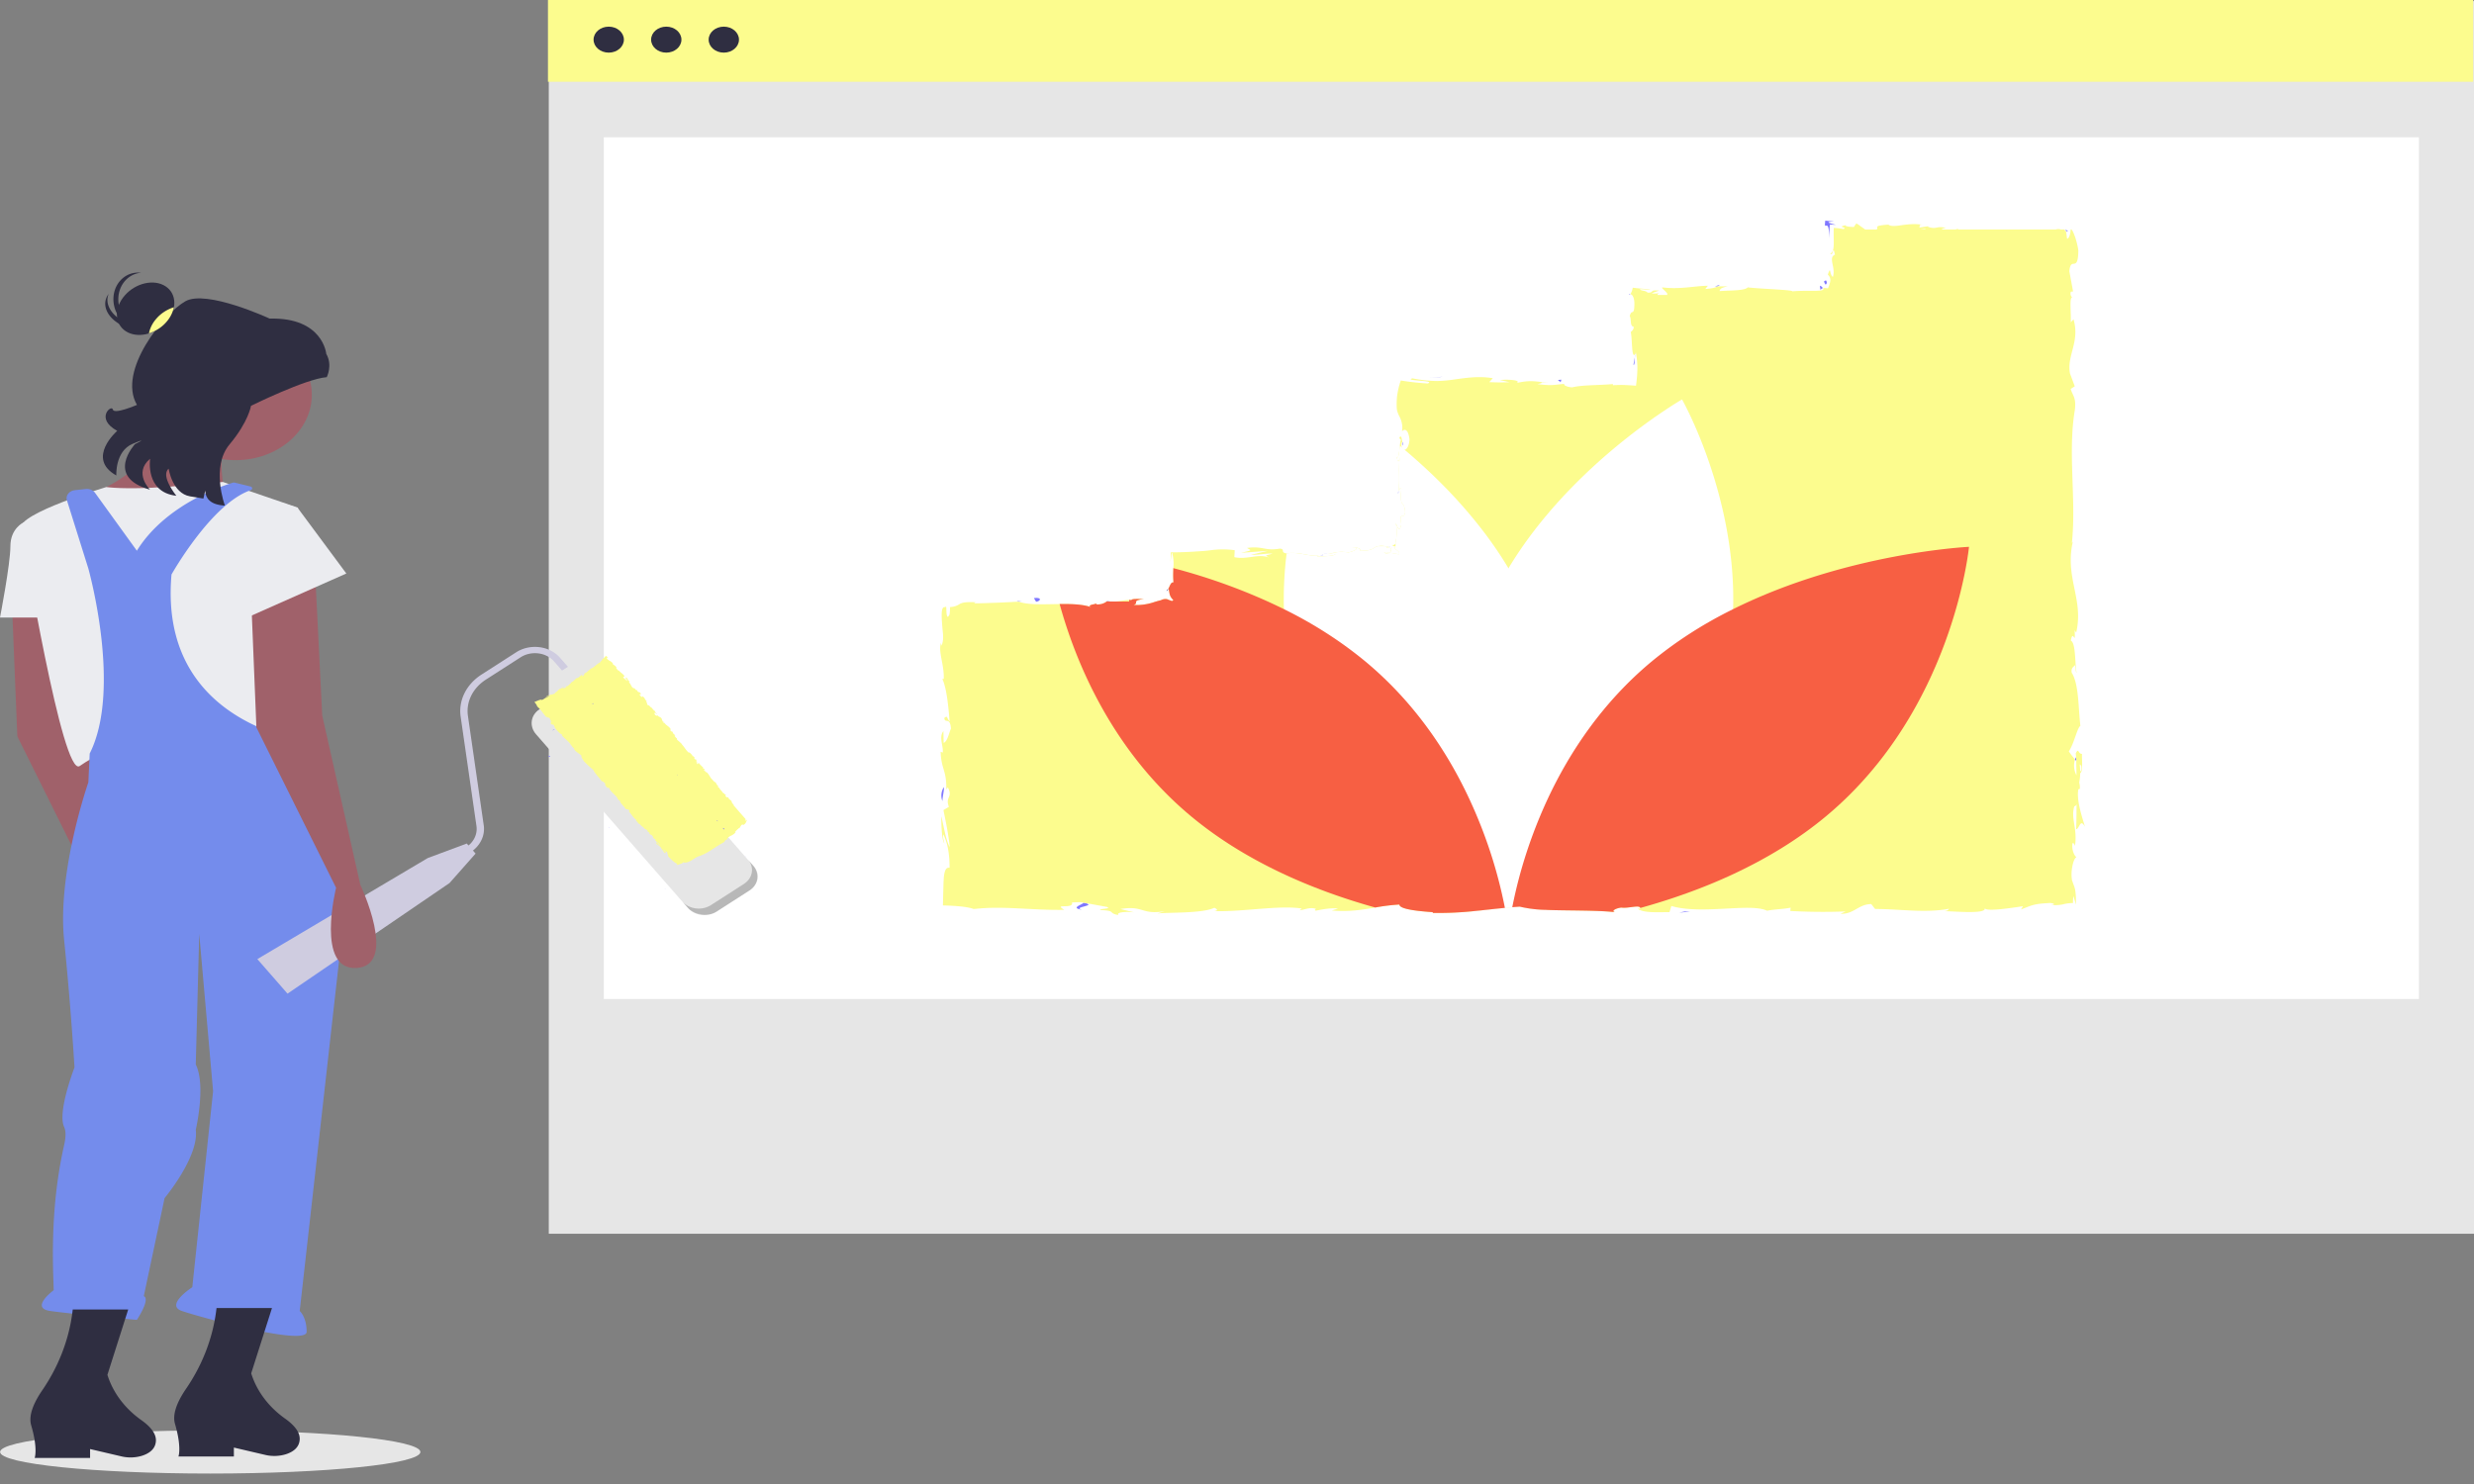 <?xml version="1.0" encoding="UTF-8" standalone="no"?>
<svg
   xmlns:dc="http://purl.org/dc/elements/1.1/"
   xmlns:cc="http://creativecommons.org/ns#"
   xmlns:rdf="http://www.w3.org/1999/02/22-rdf-syntax-ns#"
   xmlns:svg="http://www.w3.org/2000/svg"
   xmlns="http://www.w3.org/2000/svg"
   xmlns:sodipodi="http://sodipodi.sourceforge.net/DTD/sodipodi-0.dtd"
   xmlns:inkscape="http://www.inkscape.org/namespaces/inkscape"
   id="a1bb6ffe-8d83-4899-8fa0-fcb3165ea164"
   data-name="Layer 1"
   width="400"
   height="240"
   viewBox="0 0 400 240"
   version="1.1"
   sodipodi:docname="outilsIllustration.svg"
   inkscape:version="1.0.1 (c497b03c, 2020-09-10)">
  <rect x="0" y="0" width="400" height="240" fill="#808080" stroke="none"/>
  <defs
     id="defs201" />
  <sodipodi:namedview
     pagecolor="#ffffff"
     bordercolor="#666666"
     borderopacity="1"
     objecttolerance="10"
     gridtolerance="10"
     guidetolerance="10"
     inkscape:pageopacity="0"
     inkscape:pageshadow="2"
     inkscape:window-width="1756"
     inkscape:window-height="881"
     id="namedview199"
     showgrid="false"
     inkscape:zoom="0.99586261"
     inkscape:cx="249.54465"
     inkscape:cy="308.27546"
     inkscape:window-x="1535"
     inkscape:window-y="78"
     inkscape:window-maximized="0"
     inkscape:current-layer="a1bb6ffe-8d83-4899-8fa0-fcb3165ea164"
     inkscape:document-rotation="0"
     lock-margins="true"
     units="mm"
     width="250mm"
     scale-x="0.2" />
  <title
     id="title10">work_in_progress</title>
  <ellipse
     cx="33.994"
     cy="234.821"
     rx="33.977"
     ry="3.489"
     fill="#e6e6e6"
     id="ellipse12"
     style="stroke-width:0.419" />
  <rect
     x="88.726"
     y="0.176"
     width="311.274"
     height="199.354"
     fill="#e6e6e6"
     id="rect14"
     style="stroke-width:0.452" />
  <rect
     x="97.627"
     y="22.203"
     width="293.473"
     height="139.367"
     fill="#ffffff"
     id="rect16"
     style="stroke-width:0.419" />
  <rect
     x="88.593"
     width="311.274"
     height="13.224"
     fill="#6c63ff"
     id="rect18"
     style="fill:#fcfc8e;fill-opacity:1;stroke-width:0.452"
     y="0" />
  <ellipse
     cx="98.421"
     cy="6.411"
     fill="#fff"
     id="circle20"
     style="fill:#2f2e41;fill-opacity:1;stroke-width:0.419"
     rx="2.451"
     ry="2.101" />
  <ellipse
     cx="107.724"
     cy="6.411"
     fill="#fff"
     id="circle22"
     style="fill:#2f2e41;fill-opacity:1;stroke-width:0.419"
     rx="2.451"
     ry="2.101" />
  <ellipse
     cx="117.027"
     cy="6.411"
     fill="#fff"
     id="circle24"
     style="fill:#2f2e41;fill-opacity:1;stroke-width:0.419"
     rx="2.451"
     ry="2.101" />
  <path
     d="m 264.413,57.291 a 2.367,2.029 0 0 0 -0.087,0.478 z"
     fill="#7f77ff"
     id="path26"
     style="stroke-width:0.419" />
  <path
     d="m 226.881,72.016 c -0.017,-0.35 -0.09,-0.497 -0.157,-0.514 0.048,0.325 0.093,0.592 0.157,0.514 z"
     fill="#7f77ff"
     id="path28"
     style="stroke-width:0.419" />
  <path
     d="m 226.123,79.409 c -0.013,0.152 -0.027,0.292 -0.049,0.463 a 0.85,0.729 0 0 1 0.049,-0.463 z"
     fill="#7f77ff"
     id="path30"
     style="stroke-width:0.419" />
  <path
     d="m 264.326,57.77 -0.23,1.229 c 0.239,0.086 0.177,-0.63 0.23,-1.229 z"
     fill="#7f77ff"
     id="path32"
     style="stroke-width:0.419" />
  <path
     d="m 277.27,46.318 0.436,-7.75e-4 a 2.244,1.924 0 0 0 0.362,-0.255 z"
     fill="#7f77ff"
     id="path34"
     style="stroke-width:0.419" />
  <path
     d="m 294.349,46.964 a 0.516,0.442 0 0 1 0.393,-0.365 2.81,2.409 0 0 0 -0.391,-0.377 c -0.211,-0.023 0.013,0.51 -0.003,0.743 z"
     fill="#7f77ff"
     id="path36"
     style="stroke-width:0.419" />
  <path
     d="m 312.219,36.522 c 0.057,-0.007 0.111,-0.015 0.155,-0.022 z"
     fill="#7f77ff"
     id="path38"
     style="stroke-width:0.419" />
  <path
     d="m 311.863,36.573 0.356,-0.051 c -0.118,0.015 -0.252,0.031 -0.356,0.051 z"
     fill="#7f77ff"
     id="path40"
     style="stroke-width:0.419" />
  <path
     d="m 263.598,47.577 a 0.207,0.177 0 0 0 -0.222,0.087 c 0.078,0.043 0.152,-0.001 0.222,-0.087 z"
     fill="#7f77ff"
     id="path42"
     style="stroke-width:0.419" />
  <path
     d="m 333.995,37.12 0.033,0.25 a 1.387,1.189 0 0 0 0.348,0.054 z"
     fill="#7f77ff"
     id="path44"
     style="stroke-width:0.419" />
  <path
     d="m 224.747,88.387 c 0.005,0 0.005,0.004 -0.005,0.011 0,0.004 -0.005,0.008 -0.009,0.011 0,0.008 -0.066,0.015 -0.115,0.023 a 0.379,0.325 0 0 0 -0.075,-0.011 c 0.066,-0.008 0.133,-0.019 0.186,-0.023 0.009,-0.008 0.013,-0.011 0.018,-0.011 z"
     fill="#7f77ff"
     id="path46"
     style="stroke-width:0.419" />
  <path
     d="m 174.937,147.124 c -1.744,-0.476 2.838,-0.612 0.213,-1.141 0.244,0.209 -2.386,0.832 -0.213,1.141 z"
     fill="#7f77ff"
     id="path48"
     style="stroke-width:0.419" />
  <path
     d="m 188.876,95.267 a 1.09,0.934 0 0 1 -0.274,0.338 c 0.133,-0.25 0.208,-0.326 0.274,-0.338 z"
     fill="#7f77ff"
     id="path50"
     style="stroke-width:0.419" />
  <path
     d="m 214.691,89.498 a 4.357,3.736 0 0 1 -0.712,-0.068 z"
     fill="#7f77ff"
     id="path52"
     style="stroke-width:0.419" />
  <path
     d="m 179.637,97.15 a 1.929,1.654 0 0 0 -0.735,1.55e-4 0.735,0.63 0 0 0 0.161,0.065 1.116,0.957 0 0 1 0.575,-0.065 z"
     fill="#7f77ff"
     id="path54"
     style="stroke-width:0.419" />
  <path
     d="m 179.637,97.15 c 0.092,0.014 0.189,0.03 0.312,0.043 a 2.412,2.068 0 0 0 -0.312,-0.043 z"
     fill="#7f77ff"
     id="path56"
     style="stroke-width:0.419" />
  <path
     d="m 164.395,97.197 c 0.082,0.041 0.191,0.071 0.287,0.107 0.154,-0.009 0.334,-0.019 0.493,-0.029 z"
     fill="#7f77ff"
     id="path58"
     style="stroke-width:0.419" />
  <path
     d="m 177.307,97.555 a 0.062,0.053 0 0 1 -0.035,0.042 c 0.018,-0.023 0.035,-0.042 0.035,-0.042 z"
     fill="#7f77ff"
     id="path60"
     style="stroke-width:0.419" />
  <path
     d="m 331.456,146.351 c -0.1,-0.008 -0.2,-0.015 -0.31,-0.025 0.116,0.013 0.217,0.02 0.31,0.025 z"
     fill="#7f77ff"
     id="path62"
     style="stroke-width:0.419" />
  <path
     d="m 335.65,134.111 c -0.005,1.5e-4 -0.008,0.003 -0.011,0.003 0.005,0.015 0.008,0.011 0.011,-0.003 z"
     fill="#7f77ff"
     id="path64"
     style="stroke-width:0.419" />
  <path
     d="m 213.364,89.843 a 2.434,2.087 0 0 0 0.465,-0.118 c 0.323,0.072 -0.12,0.068 -0.465,0.118 z"
     fill="#7f77ff"
     id="path66"
     style="stroke-width:0.419" />
  <path
     d="m 335.198,87.372 c 0.024,-0.09 0.049,-0.191 0.078,-0.314 -0.029,0.106 -0.053,0.21 -0.078,0.314 z"
     fill="#7f77ff"
     id="path68"
     style="stroke-width:0.419" />
  <path
     d="m 335.998,127.77 a 0.933,0.8 0 0 1 0.199,-0.243 l 0.062,0.19 a 4.001,3.43 0 0 0 -0.088,-1.164 13.178,11.298 0 0 0 0.168,-1.529 c 0.469,-0.216 0.252,-2.17 0.279,-3.11 -0.619,0.076 -0.522,-1.134 -1.022,-0.03 0.035,-0.064 0.058,0.258 0.084,0.834 a 2.982,2.557 0 0 0 0.066,0.402 c -0.018,-0.019 -0.035,-0.042 -0.057,-0.065 0.013,0.618 0.027,1.426 0.044,2.344 a 4.473,3.835 0 0 1 -0.239,-2.568 c -0.398,-0.482 -0.81,-1.017 -1,-1.316 0.867,-1.29 1.336,-3.778 1.867,-4.123 -0.345,-2.879 -0.23,-6.782 -1.398,-8.595 -0.15,-0.819 0.336,-0.941 0.522,-1.248 0.115,0.474 0.097,1.036 0.265,1.293 -0.301,-1.639 -0.115,-4.851 -0.933,-5.242 0.367,-2.063 0.752,1.161 0.619,-1.677 l 0.248,0.383 c 1.283,-5.481 -1.964,-8.948 -0.487,-14.937 -0.057,0.224 -0.111,0.357 -0.208,0.417 0.739,-7.047 -0.695,-14.527 0.478,-21.484 0.234,-1.976 -0.283,-2.192 -0.681,-3.399 l 0.668,-0.429 -0.77,-2.063 c -0.566,-2.924 1.637,-5.064 0.571,-8.77 l -0.451,0.478 c 0.088,-1.331 -0.265,-4.214 0.252,-3.99 a 1.103,0.946 0 0 1 -0.23,-0.956 l 0.35,-0.042 -0.602,-3.27 c 0.252,-2.53 1.389,0.398 1.456,-3.3 -0.133,-1.373 -1.018,-3.911 -1.252,-3.395 -0.013,0.554 -0.217,1.415 -0.566,1.457 l -0.181,-1.255 c -0.066,-0.015 -0.128,-0.03 -0.195,-0.049 V 37.12 h -0.633 a 1.064,0.912 0 0 0 -0.832,0 h -15.861 l 0.173,-0.148 -0.522,0.148 h -2.239 c 0.066,-0.114 0.279,-0.209 0.721,-0.254 -1.628,-0.391 -1.442,0.281 -2.836,-0.156 -0.155,-0.068 -0.088,-0.106 0.058,-0.137 l -1.593,0.235 c 0.314,-0.167 -0.261,-0.558 0.712,-0.444 -2.849,-0.455 -4.597,0.592 -5.672,-0.007 l 0.239,-0.046 c -2.96,0.197 -1.708,0.421 -2.132,0.808 h -1.849 l -0.372,-0.265 -0.5,-0.357 a 3.524,3.021 0 0 0 -0.553,-0.357 5.238,4.49 0 0 0 -0.407,0.577 c -0.46,-0.019 -1.407,-0.061 -1.363,-0.296 -0.81,0.201 -0.641,0.262 -0.447,0.322 0.212,0.061 0.469,0.118 0.142,0.307 a 8.347,7.156 0 0 0 -1.579,-0.186 c -0.057,0.842 0.013,1.862 -0.009,2.64 -0.022,0.812 -0.133,1.335 -0.566,1.498 0.513,0.603 0.398,-1.612 0.757,0.186 -1.159,0.504 0.195,2.101 -0.336,3.6 -0.597,-0.432 -0.279,-1.919 -0.814,-0.372 a 1.575,1.35 0 0 1 0.363,0.539 1.969,1.688 0 0 1 0.018,0.618 6.643,5.696 0 0 1 -0.358,1.066 2.182,1.871 0 0 0 -0.801,-0.042 c 0.265,0.345 -0.327,0.417 -1.217,0.432 -0.535,0 -1.15,0.004 -1.779,0.004 -0.659,0.007 -1.336,0.023 -1.973,0.08 0.159,-0.231 -4.783,-0.376 -7.145,-0.626 l 0.066,-0.118 c -0.456,0.698 -2.893,0.565 -4.672,0.709 0.071,-0.417 0.389,-0.58 1.354,-0.766 l -1.672,0.004 c -0.394,0.224 -0.911,0.341 -1.995,0.421 l 0.42,-0.523 c -1.11,0.015 -2.23,0.171 -3.429,0.277 -0.602,0.053 -1.217,0.091 -1.867,0.099 -0.323,0.004 -0.655,-0.004 -0.995,-0.019 -0.168,-0.007 -0.341,-0.019 -0.513,-0.034 q -0.292,-0.028 -0.584,-0.057 c -0.062,0.121 0.155,0.269 0.292,0.421 a 3.982,3.414 0 0 1 0.46,0.478 0.386,0.331 0 0 1 0.04,0.326 h -1.548 c 0.005,-0.144 0.106,-0.273 0.434,-0.341 a 3.34,2.864 0 0 1 -1.403,0.08 c 0.354,-0.144 0.765,-0.292 1.23,-0.44 -1.681,-0.193 -0.69,0.368 -1.871,0.326 -0.243,-0.372 -1.133,-0.266 -1.23,-0.561 0.332,-0.038 1.287,0.152 1.712,0.007 -0.88,-0.038 -1.92,-0.125 -2.876,-0.247 a 3.765,3.228 0 0 1 -0.38,1.047 c 0.248,0.019 0.588,0.376 0.642,1.35 0.018,1.248 -0.115,1.449 -0.279,1.529 -0.08,0.038 -0.168,0.042 -0.252,0.14 a 1.034,0.886 0 0 0 -0.119,0.216 1.778,1.524 0 0 0 -0.097,0.315 c 0.301,0.463 -0.013,1.677 0.642,1.711 -0.005,0.558 -0.31,0.66 -0.487,0.876 0.288,0.986 0.084,4.605 0.779,3.493 l 0.044,-0.254 c 0.013,0.049 0.018,0.102 0.031,0.163 a 18.024,15.452 0 0 1 0.212,2.962 c -0.027,0.827 -0.12,1.612 -0.208,2.302 -0.65,-0.049 -1.252,-0.091 -1.814,-0.114 -0.283,-0.007 -0.557,-0.015 -0.832,-0.007 l -0.531,0.011 c -0.186,0.011 -0.376,0.019 -0.562,0.027 l 0.009,-0.186 c -2.234,0.212 -4.973,0.125 -6.565,0.531 -0.659,-0.004 -1.557,-0.345 -1.274,-0.565 -1.708,0.14 -1.898,0.349 -4.362,0.042 1.712,-0.326 -0.593,-0.292 1.756,-0.239 -2.217,-0.163 -2.721,-0.463 -5.101,0.049 0.81,-0.482 -1.668,-0.603 -2.721,-0.463 l 1.553,0.345 a 27.689,23.739 0 0 1 -3.274,-0.015 l 0.566,-0.63 c -2.265,-0.383 -4.314,-0.057 -6.225,0.205 a 18.062,15.485 0 0 1 -2.774,0.247 l -0.336,-0.004 -0.429,-0.019 c -0.332,-0.015 -0.668,-0.038 -1.009,-0.072 a 20.461,17.542 0 0 1 -2.216,-0.334 c -0.796,0.22 0.265,0.296 1.243,0.383 1.004,0.087 1.916,0.186 1.226,0.444 a 35.37,30.324 0 0 1 -4.358,-0.482 17.063,14.629 0 0 0 -0.597,2.53 c -0.053,0.497 -0.071,0.948 -0.071,1.347 0,0.197 0.005,0.387 0.018,0.561 0.005,0.08 0.009,0.197 0.018,0.235 0.009,0.046 0.018,0.095 0.027,0.14 a 4.958,4.251 0 0 0 0.358,0.952 5.17,4.432 0 0 1 0.447,2.469 c 0.261,-0.33 0.964,-0.637 1.208,1.278 -0.053,1.062 -0.434,1.642 -0.774,1.696 -0.19,0.034 -0.367,-0.099 -0.469,-0.394 a 1.416,1.214 0 0 1 -0.066,-0.231 c -0.022,-0.429 0.062,-0.633 0.15,-0.618 -0.097,-0.577 -0.208,-1.335 -0.491,-0.626 l 0.261,0.231 a 8.217,7.045 0 0 0 -0.168,0.986 c -0.12,1.02 -0.19,2.208 -0.504,1.787 0.217,1.157 0.38,0.759 0.509,-0.011 -0.279,2.048 0.031,3.323 -0.208,5.542 0.146,-0.376 0.456,-0.724 0.451,-0.349 -0.327,3.467 0.5,1.529 0.615,3.877 -0.403,1.335 -0.956,-0.478 -0.624,1.885 -0.27,1.445 -0.695,0.307 -0.907,-0.266 a 9.816,8.416 0 0 1 0.009,2.974 c -0.013,0.064 -0.022,0.129 -0.035,0.19 -0.009,0.046 -0.018,0.095 -0.027,0.14 l -0.018,0.08 c -0.005,0.023 -0.009,0.019 -0.013,0.027 l -0.035,0.038 a 0.808,0.693 0 0 1 -0.133,0.102 1.319,1.131 0 0 0 -0.177,0.106 0.9,0.772 0 0 0 -0.159,-0.163 0.293,0.251 0 0 1 0.071,0.193 1.642,1.407 0 0 0 0.168,0.083 1.699,1.457 0 0 0 0.358,0.118 c -0.088,0.11 -0.093,0.22 -0.265,0.084 a 0.29,0.248 0 0 1 -0.053,-0.042 3.151,2.702 0 0 0 0.549,0.535 c 0.23,0.201 0.504,0.417 0.243,0.618 a 2.758,2.364 0 0 0 -1.11,-0.038 c -0.093,0.004 -0.186,0.004 -0.274,0 a 3.536,3.032 0 0 1 -0.416,-0.042 0.741,0.635 0 0 1 -0.557,-0.273 c 0.411,0.027 0.708,0.034 0.929,0.03 0.119,0 0.164,-0.015 0.199,-0.042 0.062,-0.046 0.018,-0.133 -0.022,-0.224 -0.075,-0.156 -0.102,-0.33 0.031,-0.417 a 0.261,0.224 0 0 1 -0.062,0.008 0.377,0.323 0 0 1 -0.115,-0.019 c -0.168,-0.011 -0.341,-0.027 -0.522,-0.042 -0.115,-0.068 0.111,-0.125 0.323,-0.159 -0.239,-0.042 -0.451,-0.072 -0.637,-0.095 a 3.109,2.666 0 0 0 -1.11,0 c -0.805,0.163 -0.633,0.766 -2.916,0.755 0.407,-0.334 -0.752,-0.637 -1.279,-0.565 1.305,0.008 0.624,0.561 -0.571,0.819 -2.075,-0.262 -2.252,0.193 -3.34,0.163 l 1.239,0.125 c -0.42,0.338 -1.456,0.292 -2.898,0.398 -0.04,-0.084 0.071,-0.129 0.23,-0.163 -1.491,0.197 -3.278,-0.683 -5.238,-0.357 a 0.26,0.223 0 0 0 -0.057,0.008 c -1.035,-0.228 -0.102,-0.63 -1.013,-0.785 -2.504,0.436 -2.712,-0.463 -5.349,-0.102 0.761,0.455 0.894,0.345 -0.964,0.785 l 4.336,-0.319 -2.783,0.656 c 1.31,0.008 2.761,-0.284 3.544,-0.205 -1.327,0.368 -1.19,0.254 -0.562,0.63 -1.792,-0.679 -3.548,0.398 -5.614,-0.061 l 0.062,-1.123 a 12.302,10.547 0 0 0 -3.969,0.015 l -0.504,0.057 -0.252,0.027 -0.066,0.008 -0.102,0.008 -0.208,0.015 c -0.544,0.034 -1.097,0.072 -1.668,0.11 -1.119,0.064 -2.261,0.11 -3.566,0.102 -0.005,0.501 -0.022,1.02 -0.053,1.563 l 0.208,-1.43 0.164,0.015 a 0.179,0.154 0 0 1 -0.08,0.057 8.301,7.117 0 0 1 0.186,2.147 c 0,0.064 -0.005,0.133 -0.005,0.201 v 0.004 c -0.009,0.357 -0.022,0.728 -0.026,1.1 q 0,0.33 0.013,0.649 c 0.005,0.106 0.013,0.209 0.018,0.311 l 0.013,0.148 0.018,0.102 c -0.438,-0.106 -0.597,0.596 -0.867,1.073 0.08,-0.015 0.12,0.137 0.146,0.376 0.027,0.099 0.04,0.22 0.071,0.364 a 2.339,2.006 0 0 0 0.624,1.047 1.095,0.939 0 0 1 -0.226,0.148 7.747,6.642 0 0 1 -0.796,-0.3 1.277,1.095 0 0 0 -0.805,0.08 c -0.057,0.023 -0.115,0.049 -0.173,0.076 a 0.445,0.382 0 0 1 -0.146,0.042 c -0.062,0.015 -0.124,0.03 -0.181,0.046 -0.243,0.064 -0.473,0.133 -0.699,0.201 a 7.778,6.669 0 0 1 -3.38,0.497 c 0.942,-0.406 -0.482,-0.671 1.619,-0.963 -1.049,-0.004 -1.986,-0.072 -2.004,0.186 a 0.9,0.772 0 0 0 -0.358,-0.046 c -0.526,0.004 -1.372,0.178 -2.146,0.258 a 3.635,3.116 0 0 1 -1.119,0 0.944,0.81 0 0 1 -0.239,-0.061 1.341,1.149 0 0 0 -0.137,0.061 2.115,1.813 0 0 1 -1.624,0.463 0.113,0.097 0 0 1 -0.031,-0.144 c -0.234,0.156 -1.725,0.243 -0.774,0.626 -1.394,-0.504 -3.265,-0.558 -5.172,-0.535 -2.5,0.027 -5.052,0.186 -6.645,-0.383 -1.141,0.061 -2.398,0.125 -3.632,0.174 -0.615,0.019 -1.226,0.042 -1.81,0.061 -0.292,0.008 -0.58,0.015 -0.854,0.023 -0.31,0.004 -0.606,0.011 -0.889,0.015 0.089,-0.057 0.089,-0.102 0.137,-0.129 a 0.556,0.477 0 0 1 0.341,-0.019 c -0.08,-0.008 -0.133,-0.019 -0.23,-0.023 -0.097,-0.008 -0.195,-0.011 -0.288,-0.019 -0.186,-0.008 -0.358,-0.011 -0.518,-0.015 a 6.922,5.934 0 0 0 -0.814,0.038 2.436,2.088 0 0 0 -0.942,0.25 2.613,2.24 0 0 1 -1.602,0.516 7.707,6.608 0 0 1 -0.071,1.221 c -0.177,0.33 -0.288,0.406 -0.363,0.296 a 2.607,2.235 0 0 1 -0.128,-0.698 c -0.04,-0.603 -0.027,-1.286 -0.159,-0.778 -0.717,-0.273 -0.668,1.176 -0.544,2.761 0.062,0.922 0.142,1.324 0.155,1.904 a 4.885,4.188 0 0 1 -0.252,1.559 l -0.084,-0.455 c -0.491,1.434 0.544,3.501 0.442,5.845 0,0 -0.128,-0.114 -0.217,-0.015 0.73,1.604 0.973,4.639 1.177,6.892 -0.562,-0.702 -0.296,-1.024 -0.867,-0.596 0.08,1.013 0.916,-0.296 1.075,1.722 -0.305,0.656 -0.575,2.113 -1.186,2.306 l -0.036,-1.904 c -0.787,0.975 0.031,2.462 -0.106,3.467 l -0.345,-0.129 c 0.111,2.917 0.978,2.959 0.916,6.092 l 0.261,-0.322 c 0.863,1.714 -0.482,1.438 0.159,3.144 l -0.876,0.52 c 0.212,1.13 0.845,3.956 1.009,5.985 -0.646,-1.149 -0.978,-3.52 -1.363,-4.988 -0.005,1.119 0.066,3.808 0.496,4.392 -0.084,-0.451 -0.296,-1.02 -0.164,-1.468 0.686,1.373 1.022,3.182 1.009,5.416 -0.553,-0.129 -0.792,0.448 -0.907,1.343 -0.005,0.057 -0.013,0.114 -0.018,0.174 -0.005,0.083 -0.013,0.171 -0.018,0.258 -0.009,0.178 -0.018,0.36 -0.031,0.55 -0.009,0.379 -0.022,0.781 -0.035,1.191 -0.022,0.838 -0.044,1.718 -0.066,2.572 2.022,0.057 3.88,0.182 4.96,0.573 l 0.363,-0.027 0.226,-0.023 0.434,-0.038 q 0.431,-0.034 0.863,-0.057 c 0.575,-0.034 1.15,-0.045 1.73,-0.049 1.155,-0.004 2.323,0.038 3.513,0.095 2.38,0.114 4.853,0.284 7.539,0.239 -1.902,-1.127 1.566,-0.03 1.239,-1.191 1.239,-0.072 1.717,-0.053 1.832,0.019 l -0.181,-0.034 c 0.066,0.015 0.119,0.027 0.19,0.042 v -0.004 l 3.787,0.69 c 0.898,0.338 -1.19,0.254 -1.075,0.516 2.739,0.091 1.15,0.493 2.96,0.8 -0.372,-0.413 0.951,-0.595 2.513,-0.436 l -2.199,-0.535 c 3.827,-0.618 3.309,0.975 7.163,0.36 l -1.221,0.368 c 1.982,-0.216 7.3,0.008 9.242,-0.925 0.35,0.133 0.814,0.451 -0.057,0.535 4.729,0.14 10.525,-0.99 14.202,-0.417 l -0.358,0.284 c 0.88,-0.083 1.535,-0.535 2.641,-0.25 -0.058,0.118 -0.358,0.284 0.053,0.3 0.465,-0.095 2.34,-0.497 3.513,-0.33 l -1,0.319 c 2.902,0.235 4.955,-0.133 7.043,-0.489 a 27.76,23.8 0 0 1 3.902,-0.482 c -0.009,0.834 3.619,1.108 5.433,1.24 l -0.066,0.118 a 48.08,41.222 0 0 0 6.446,-0.269 c 1.641,-0.156 3.234,-0.353 4.92,-0.516 h 0.005 c 0.106,-0.011 0.212,-0.023 0.323,-0.034 0.389,-0.038 0.787,-0.072 1.19,-0.106 0.124,-0.011 0.252,-0.023 0.38,-0.034 q 0.411,-0.028 0.836,-0.057 a 17.292,14.825 0 0 0 4.318,0.523 c 3.46,0.144 7.813,0.027 11.105,0.364 -0.761,-0.152 0.124,-0.652 1.004,-0.736 1.093,0.159 2.969,-0.489 3.044,0.061 a 0.429,0.368 0 0 1 -0.009,0.125 l -0.394,-0.015 h -0.022 l 0.005,0.004 c 0.88,0.747 3.269,0.55 5.136,0.569 l 0.305,-1.001 c 4.889,1.457 12.808,-0.535 15.476,0.77 1.181,-0.25 2.641,-0.247 3.809,-0.497 l -0.062,0.535 a 83.615,71.687 0 0 0 8.937,0.076 l -0.823,0.387 c 2.278,0.034 2.876,-1.551 4.982,-1.582 l 0.628,0.8 c 3.977,-0.011 7.999,0.694 11.928,-0.034 -0.062,0.118 -0.181,0.349 -0.823,0.383 1.809,0.019 6.888,0.508 6.605,-0.455 0.434,0.542 4.168,-0.049 6.198,-0.349 l -0.332,0.527 c 0.907,-0.338 1.371,-0.554 1.929,-0.706 a 6.444,5.525 0 0 1 0.969,-0.193 c 0.203,-0.027 0.398,-0.053 0.677,-0.076 0.336,-0.023 0.717,-0.045 1.146,-0.072 0.761,0.064 0.889,0.357 -0.005,0.315 a 5.724,4.908 0 0 0 1.995,-0.076 5.752,4.931 0 0 1 1.699,-0.231 11.335,9.718 0 0 1 0.071,-1.142 c 0.133,0.44 0.265,0.907 0.394,1.4 a 15.006,12.865 0 0 0 -0.119,-2.431 c -0.106,-0.485 -0.274,-0.846 -0.5,-1.517 -0.018,-0.091 -0.031,-0.19 -0.04,-0.292 -0.009,-0.095 -0.018,-0.19 -0.027,-0.292 -0.009,-0.167 -0.013,-0.349 -0.009,-0.531 a 10.01,8.582 0 0 1 0.128,-1.127 c 0.137,-0.732 0.38,-1.354 0.659,-1.483 -0.341,-0.239 -0.796,-1.202 -0.637,-2.242 0.212,-0.14 0.345,0.235 0.407,0.429 0.42,-2.947 -0.717,-4.385 -0.111,-6.41 a 0.52,0.445 0 0 0 0.367,-0.341 c -0.013,2.147 -0.044,3.907 -0.084,4.047 0.562,-0.027 0.664,-1.881 1.442,-0.387 -0.429,-1.517 -1.358,-4.112 -1.093,-5.955 z m 0.5,-3.926 c 0.088,0.63 -0.035,0.838 -0.164,0.925 -0.009,-0.296 -0.031,-0.645 -0.075,-1.1 -0.022,-0.015 -0.049,-0.053 -0.075,-0.072 a 0.843,0.722 0 0 1 0.314,0.247 z M 311.174,37.037 a 0.974,0.835 0 0 1 0.212,0.083 H 310.448 c 0.226,-0.03 0.465,-0.057 0.726,-0.083 z"
     fill="#6c63ff"
     id="path70"
     style="fill:#fcfc8e;fill-opacity:1;stroke-width:0.419" />
  <path
     d="m 225.03,88.588 a 0.164,0.141 0 0 1 -0.111,0.046 0.368,0.315 0 0 1 0.111,-0.046 z"
     fill="#7f77ff"
     id="path72"
     style="stroke-width:0.419" />
  <path
     d="m 213.262,89.86 c 0.034,-0.004 0.068,-0.012 0.102,-0.017 -0.035,0.005 -0.07,0.011 -0.102,0.017 z"
     fill="#7f77ff"
     id="path74"
     style="stroke-width:0.419" />
  <path
     d="m 335.68,122.718 a 2.366,2.028 0 0 1 -0.045,-0.259 c -0.055,0.128 -0.102,0.25 -0.14,0.374 l 0.195,0.222 z"
     fill="#7f77ff"
     id="path76"
     style="stroke-width:0.419" />
  <path
     d="m 264.413,57.291 a 0.627,0.538 0 0 1 0.088,-0.175 c -0.03,0.056 -0.05,0.056 -0.074,0.092 z"
     fill="#7f77ff"
     id="path78"
     style="stroke-width:0.419" />
  <path
     d="m 295.334,36.481 c 0.2,0.004 0.426,0.251 0.382,2.066 l 0.133,-2.23 0.977,0.04 c -0.789,-0.206 -2.091,-0.483 -0.289,-0.532 -0.621,-0.062 -1.095,-0.11 -1.429,-0.143 -0.148,1.069 0.025,0.804 0.225,0.799 z"
     fill="#7f77ff"
     id="path80"
     style="stroke-width:0.419" />
  <path
     d="m 295.368,45.763 c -0.056,-0.425 -0.143,-0.437 -0.233,-0.387 -0.09,0.054 -0.183,0.162 -0.251,0.11 0.219,0.503 0.274,0.747 0.484,0.277 z"
     fill="#7f77ff"
     id="path82"
     style="stroke-width:0.419" />
  <path
     d="m 252.294,61.888 0.154,-0.485 c -1.18,0.07 -0.013,0.188 -0.154,0.485 z"
     fill="#7f77ff"
     id="path84"
     style="stroke-width:0.419" />
  <polygon
     points="516.14,155.427 513.963,155.654 512.874,155.767 511.096,155.881 512.437,155.812 512.774,155.795 512.991,155.778 513.393,155.743 515,155.606 "
     fill="#7f77ff"
     id="polygon86"
     transform="matrix(0.452,0,0,0.388,-5.4781505e-6,0.615)" />
  <path
     d="m 167.162,96.725 0.357,0.597 c 0.798,-0.107 0.965,-0.778 -0.357,-0.597 z"
     fill="#7f77ff"
     id="path88"
     style="stroke-width:0.419" />
  <path
     d="m 152.596,127.313 a 3.322,2.848 0 0 0 -0.23,2.237 c 0.048,-0.892 0.32,-1.783 0.23,-2.237 z"
     fill="#7f77ff"
     id="path90"
     style="stroke-width:0.419" />
  <polygon
     points="604.535,378.395 602.713,378.309 600.654,378.825 "
     fill="#7f77ff"
     id="polygon92"
     transform="matrix(0.452,0,0,0.388,-5.4781505e-6,0.615)" />
  <path
     d="m 280.213,98.514 a 67.168,57.586 0 0 1 -2.234,13.625 c -5.362,16.993 -20.033,29.358 -27.939,35.014 a 17.292,14.825 0 0 1 -4.318,-0.523 q -0.425,0.029 -0.836,0.057 c -0.128,0.011 -0.257,0.023 -0.38,0.034 -0.403,0.034 -0.801,0.068 -1.19,0.106 -0.111,0.011 -0.217,0.023 -0.323,0.034 h -0.005 a 100.427,86.1 0 0 1 -5.473,-17.755 l -0.005,-0.004 v -0.004 c -1.367,-7.783 -1.588,-16.917 1.292,-26.043 a 66.209,56.764 0 0 1 5.092,-11.155 c 10.282,-17.107 28.063,-27.299 28.063,-27.299 0,0 8.786,15.472 8.256,33.914 z"
     fill="#ffffff"
     id="path94"
     style="stroke-width:0.419" />
  <path
     d="m 226.123,79.409 c -0.013,0.152 -0.027,0.292 -0.049,0.463 a 0.85,0.729 0 0 1 0.049,-0.463 z"
     fill="#ffffff"
     id="path96"
     style="stroke-width:0.419" />
  <path
     d="m 213.364,89.843 a 2.434,2.087 0 0 0 0.465,-0.118 c 0.323,0.072 -0.12,0.068 -0.465,0.118 z"
     fill="#ffffff"
     id="path98"
     style="stroke-width:0.419" />
  <path
     d="m 213.979,89.43 0.712,0.068 a 4.357,3.736 0 0 1 -0.712,-0.068 z"
     fill="#ffffff"
     id="path100"
     style="stroke-width:0.419" />
  <path
     d="m 224.619,88.432 a 0.379,0.325 0 0 0 -0.075,-0.011 c 0.066,-0.008 0.133,-0.019 0.186,-0.023 0.009,-0.008 0.013,-0.011 0.018,-0.011 0.005,0 0.005,0.004 -0.005,0.011 0,0.004 -0.005,0.008 -0.009,0.011 -2e-5,0.008 -0.067,0.015 -0.115,0.023 z"
     fill="#ffffff"
     id="path102"
     style="stroke-width:0.419" />
  <path
     d="m 225.03,88.588 a 0.164,0.141 0 0 1 -0.111,0.046 0.368,0.315 0 0 1 0.111,-0.046 z"
     fill="#ffffff"
     id="path104"
     style="stroke-width:0.419" />
  <path
     d="m 250.292,129.075 c 0,0.008 -0.005,0.015 -0.005,0.023 a 100.285,85.979 0 0 1 -5.402,17.588 c -0.128,0.011 -0.257,0.023 -0.38,0.034 -0.403,0.034 -0.801,0.068 -1.19,0.106 -0.111,0.011 -0.217,0.023 -0.323,0.034 h -0.005 c -1.686,0.163 -3.278,0.36 -4.92,0.516 -7.826,-5.549 -22.816,-18.017 -28.244,-35.237 a 66.924,57.377 0 0 1 -2.239,-13.628 81.425,69.81 0 0 1 0.438,-9.008 c 1.96,-0.326 3.747,0.554 5.238,0.357 -0.159,0.034 -0.27,0.08 -0.23,0.163 1.442,-0.106 2.478,-0.061 2.898,-0.398 l -1.239,-0.125 c 1.088,0.03 1.265,-0.425 3.34,-0.163 1.195,-0.258 1.876,-0.812 0.571,-0.819 0.526,-0.072 1.686,0.231 1.279,0.565 2.283,0.011 2.11,-0.592 2.916,-0.755 h 1.11 c 0.186,0.023 0.398,0.053 0.637,0.095 -0.212,0.034 -0.438,0.091 -0.323,0.159 0.181,0.015 0.354,0.03 0.522,0.042 a 0.377,0.323 0 0 0 0.115,0.019 0.261,0.224 0 0 0 0.062,-0.008 c -0.133,0.087 -0.106,0.262 -0.031,0.417 0.04,0.091 0.084,0.178 0.022,0.224 -0.035,0.027 -0.08,0.042 -0.199,0.042 -0.221,0.004 -0.518,-0.004 -0.929,-0.03 a 0.741,0.635 0 0 0 0.557,0.273 3.536,3.032 0 0 0 0.416,0.042 c 0.088,0.004 0.181,0.004 0.274,0 a 2.758,2.364 0 0 1 1.11,0.038 c 0.261,-0.201 -0.013,-0.417 -0.243,-0.618 a 3.151,2.702 0 0 1 -0.549,-0.535 0.29,0.248 0 0 0 0.053,0.042 c 0.173,0.137 0.177,0.027 0.265,-0.084 a 1.699,1.457 0 0 1 -0.358,-0.118 h 0.323 v -0.607 c 0.013,-0.061 0.022,-0.125 0.035,-0.19 a 9.816,8.416 0 0 0 -0.009,-2.974 c 0.212,0.573 0.637,1.711 0.907,0.266 -0.332,-2.363 0.221,-0.55 0.624,-1.885 -0.115,-2.348 -0.942,-0.41 -0.615,-3.877 0.005,-0.376 -0.305,-0.027 -0.451,0.349 0.239,-2.219 -0.071,-3.493 0.208,-5.542 -0.128,0.77 -0.292,1.168 -0.509,0.011 0.314,0.421 0.385,-0.766 0.504,-1.787 0.102,0.083 0.208,0.171 0.314,0.258 0.155,0.129 0.314,0.262 0.469,0.394 5.513,4.639 11.976,11.133 16.785,19.155 a 0.004,0.004 0 0 1 0.005,0.004 65.797,56.411 0 0 1 5.097,11.152 c 2.876,9.118 2.659,18.237 1.296,26.02 z"
     fill="#ffffff"
     id="path106"
     style="stroke-width:0.419" />
  <path
     d="m 188.876,95.267 a 1.09,0.934 0 0 1 -0.274,0.338 c 0.133,-0.25 0.208,-0.326 0.274,-0.338 z"
     fill="#3f3d56"
     id="path108"
     style="stroke-width:0.419" />
  <path
     d="m 177.307,97.555 a 0.062,0.053 0 0 1 -0.035,0.042 c 0.018,-0.023 0.035,-0.042 0.035,-0.042 z"
     fill="#3f3d56"
     id="path110"
     style="stroke-width:0.419" />
  <path
     d="m 243.315,146.826 c -0.111,0.011 -0.217,0.023 -0.323,0.034 h -0.005 c -1.686,0.163 -3.278,0.36 -4.92,0.516 a 48.08,41.222 0 0 1 -6.446,0.269 l 0.066,-0.118 c -1.814,-0.133 -5.442,-0.406 -5.433,-1.24 a 27.76,23.8 0 0 0 -3.902,0.482 c -9.57,-2.67 -20.714,-7.192 -29.832,-14.8 -12.852,-10.723 -18.652,-25.049 -21.196,-34.282 1.907,-0.023 3.778,0.03 5.172,0.535 -0.951,-0.383 0.54,-0.47 0.774,-0.626 a 0.113,0.097 0 0 0 0.031,0.144 2.115,1.813 0 0 0 1.624,-0.463 h 3.641 v -0.258 a 0.9,0.772 0 0 1 0.358,0.046 c 0.018,-0.258 0.956,-0.19 2.004,-0.186 -2.101,0.292 -0.677,0.558 -1.619,0.963 a 7.778,6.669 0 0 0 3.38,-0.497 c 0.226,-0.068 0.456,-0.137 0.699,-0.201 0.057,-0.015 0.12,-0.03 0.181,-0.046 a 0.445,0.382 0 0 0 0.146,-0.042 c 0.057,-0.027 0.115,-0.053 0.173,-0.076 a 1.277,1.095 0 0 1 0.805,-0.08 7.747,6.642 0 0 0 0.796,0.3 1.095,0.939 0 0 0 0.226,-0.148 2.339,2.006 0 0 1 -0.624,-1.047 c -0.031,-0.144 -0.044,-0.265 -0.071,-0.364 -0.026,-0.239 -0.066,-0.391 -0.146,-0.376 0.27,-0.478 0.429,-1.18 0.867,-1.073 l -0.018,-0.102 -0.013,-0.148 c -0.005,-0.102 -0.013,-0.205 -0.018,-0.311 q -0.013,-0.319 -0.013,-0.649 c 0.005,-0.372 0.018,-0.743 0.026,-1.1 a 87.185,74.748 0 0 1 17.878,6.626 67.225,57.635 0 0 1 13.242,8.523 c 7.981,6.661 13.242,14.709 16.684,22.064 v 0.004 l 0.005,0.004 a 100.23,85.932 0 0 1 5.8,17.721 z"
     fill="#3f3d56"
     id="path112"
     style="fill:#f75f43;fill-opacity:1;stroke-width:0.419" />
  <path
     d="m 264.768,146.952 h 0.022 a 0.033,0.029 0 0 1 -0.018,0.004 z"
     fill="#3f3d56"
     id="path114"
     style="stroke-width:0.419" />
  <path
     d="m 318.35,88.436 c 0,0 -2.513,26.377 -23.068,43.533 -9.202,7.681 -20.462,12.214 -30.089,14.873 -0.075,-0.55 -1.951,0.099 -3.044,-0.061 -0.88,0.083 -1.765,0.584 -1.004,0.736 -3.292,-0.338 -7.645,-0.22 -11.105,-0.364 a 17.292,14.825 0 0 1 -4.318,-0.523 q -0.425,0.029 -0.836,0.057 c -0.128,0.011 -0.257,0.023 -0.38,0.034 a 100.54,86.197 0 0 1 5.787,-17.645 c 3.451,-7.347 8.711,-15.388 16.679,-22.038 a 67.136,57.559 0 0 1 13.242,-8.523 c 18.413,-9.156 38.136,-10.078 38.136,-10.078 z"
     fill="#3f3d56"
     id="path116"
     style="fill:#f75f43;fill-opacity:1;stroke-width:0.419" />
  <path
     d="m 29.13,67.213 c 0,0 -6.162,10.566 -15.685,12.967 -9.523,2.401 22.968,0 22.968,0 0,0 -1.681,-7.684 0.56,-8.645 2.241,-0.961 -7.843,-4.322 -7.843,-4.322 z"
     fill="#a0616a"
     id="path118"
     style="stroke-width:0.419" />
  <path
     d="m 19.174,49.061 c -0.335,-2.503 1.262,-4.717 3.567,-4.944 0.026,-0.002 0.052,-0.001 0.078,-0.004 a 3.366,2.886 0 0 0 -0.87,-0.012 c -2.305,0.227 -3.902,2.44 -3.567,4.944 0.331,2.475 2.428,4.303 4.703,4.125 -1.951,-0.243 -3.618,-1.926 -3.911,-4.11 z"
     fill="#2f2e41"
     id="path120"
     style="stroke-width:0.419" />
  <path
     d="m 21.24,52.455 c -2.784,-0.808 -4.437,-2.991 -3.693,-4.875 0.008,-0.021 0.021,-0.041 0.03,-0.062 a 3.366,2.886 0 0 0 -0.384,0.669 c -0.744,1.884 0.909,4.067 3.693,4.875 2.752,0.799 5.576,-0.046 6.358,-1.887 -1.089,1.41 -3.575,1.984 -6.004,1.279 z"
     fill="#2f2e41"
     id="path122"
     style="stroke-width:0.419" />
  <path
     d="m 1.978,98.741 0.823,20.342 12.884,25.935 c 0,0 -3.361,13.448 3.361,12.967 6.722,-0.48 0.56,-13.448 0.56,-13.448 l -6.162,-27.376 -1.12,-22.573 z"
     fill="#a0616a"
     id="path124"
     style="stroke-width:0.419" />
  <ellipse
     cx="38.093"
     cy="63.851"
     fill="#a0616a"
     id="circle126"
     style="stroke-width:0.419"
     rx="12.324"
     ry="10.566" />
  <path
     d="M 48.176,82.102 36.031,77.942 c 0,0 -2.42,0.318 -9.142,0.798 -6.722,0.48 -9.707,0.027 -9.707,0.027 0,0 -14.381,4.295 -13.821,6.697 0.56,2.401 6.722,40.343 9.523,38.422 2.801,-1.921 4.482,-2.401 4.482,-2.401 L 48.176,119.083 Z"
     fill="#cfcce0"
     id="path128"
     style="fill:#ebecf0;fill-opacity:1;stroke-width:0.419" />
  <path
     d="M 5.602,84.503 H 3.779 c 0,0 -2.098,0.961 -2.098,3.842 0,2.882 -1.681,11.527 -1.681,11.527 h 8.963 z"
     fill="#cfcce0"
     id="path130"
     style="fill:#ebecf0;fill-opacity:1;stroke-width:0.419" />
  <path
     d="M 22.128,89.066 15.361,79.695 A 1.529,1.311 0 0 0 13.872,79.084 l -1.764,0.189 a 1.529,1.311 0 0 0 -1.287,1.642 l 3.464,11.032 c 0,0 5.478,19.49 0.218,29.916 l -0.218,4.663 c 0,0 -5.042,14.408 -3.921,25.455 1.12,11.046 1.681,20.652 1.681,20.652 0,0 -2.801,7.204 -1.681,9.606 0.336,0.72 0.269,1.787 0.01,2.926 -1.58,6.956 -1.988,14.071 -1.764,21.156 l 0.074,2.333 c 0,0 -3.921,2.882 -0.56,3.362 3.361,0.48 14.005,1.441 14.005,1.441 0,0 2.241,-3.362 1.12,-3.842 l 3.361,-15.849 c 0,0 5.602,-6.724 5.042,-11.046 0,0 1.681,-7.204 0,-10.566 l 0.56,-21.132 2.241,25.455 -3.361,31.698 c 0,0 -4.482,2.882 -1.681,3.842 2.801,0.961 20.167,5.763 20.167,3.362 0,-2.401 -1.12,-3.362 -1.12,-3.362 l 7.282,-64.837 -3.921,-26.895 c 0,0 -26.329,-1.921 -24.088,-27.376 0,0 6.441,-11.47 12.8,-13.634 A 0.366,0.314 0 0 0 40.503,78.678 L 37.922,78.046 a 0.354,0.304 0 0 0 -0.215,0.004 c -1.12,0.325 -10.833,3.329 -15.579,11.016 z"
     fill="#2f2e41"
     id="path132"
     style="fill:#748cec;fill-opacity:1;stroke-width:0.419" />
  <path
     d="m 35.012,211.536 -0.089,0.69 a 37.079,31.789 0 0 1 -4.898,12.458 c -1.254,1.848 -2.215,3.936 -1.734,5.583 1.12,3.842 0.56,5.283 0.56,5.283 h 8.963 v -1.441 l 5.004,1.17 a 5.543,4.752 0 0 0 3.399,-0.089 c 1.12,-0.36 2.241,-1.081 2.241,-2.521 0,-1.201 -1.07,-2.318 -2.318,-3.213 a 16.639,14.265 0 0 1 -5.462,-7.156 l -0.063,-0.197 3.361,-10.566 z"
     fill="#2f2e41"
     id="path134"
     style="stroke-width:0.419" />
  <path
     d="m 11.764,211.776 -0.089,0.69 a 37.079,31.789 0 0 1 -4.898,12.458 c -1.254,1.848 -2.215,3.936 -1.734,5.583 1.12,3.842 0.56,5.283 0.56,5.283 h 8.963 v -1.441 l 5.004,1.17 a 5.543,4.752 0 0 0 3.399,-0.089 c 1.12,-0.36 2.241,-1.081 2.241,-2.521 0,-1.201 -1.07,-2.318 -2.318,-3.213 a 16.639,14.265 0 0 1 -5.462,-7.156 l -0.063,-0.197 3.361,-10.566 z"
     fill="#2f2e41"
     id="path136"
     style="stroke-width:0.419" />
  <path
     d="m 40.581,65.634 c 0,0 8.828,-4.373 12.247,-4.638 0,0 0.995,-1.921 -0.078,-3.77 0,0 -0.521,-5.931 -9.156,-5.701 0,0 -10.199,-4.737 -13.623,-2.803 -3.424,1.934 -11.048,11.214 -7.828,16.76 0,0 -3.723,1.606 -3.9,0.741 -0.177,-0.864 -2.943,1.458 0.709,3.458 0,0 -5.111,4.436 -0.143,7.212 0,0 -0.227,-3.934 2.655,-5.124 2.882,-1.189 0.36,0.06 0.36,0.06 0,0 -4.934,5.3 2.435,7.363 0,0 -2.75,-2.685 0.016,-5.007 0,0 -0.857,5.423 4.238,5.994 0,0 -2.628,-3.221 -1.245,-4.382 0,0 0.587,3.994 3.464,4.474 l 2.158,0.36 0.73,-3.218 c 0,0 -2.052,4.111 2.744,4.354 0,0 -2.319,-6.231 0.751,-9.894 3.07,-3.663 3.468,-6.24 3.468,-6.24 z"
     fill="#2f2e41"
     id="path138"
     style="stroke-width:0.419" />
  <ellipse
     cx="-29.377"
     cy="51.243"
     rx="4.853"
     ry="3.993"
     transform="matrix(0.662,-0.749,0.839,0.545,0,0)"
     fill="#2f2e41"
     id="ellipse140"
     style="stroke-width:0.421" />
  <path
     d="m 28.102,49.693 a 6.221,5.333 0 0 0 -2.794,1.812 6.336,5.432 0 0 0 -1.224,2.405 6.221,5.333 0 0 0 2.794,-1.812 6.337,5.433 0 0 0 1.224,-2.405 z"
     fill="#6c63ff"
     id="path142"
     style="fill:#fcfc8e;fill-opacity:1;stroke-width:0.419" />
  <path
     d="m 70.873,141.181 -0.712,-0.814 5.165,-3.318 a 4.365,3.742 0 0 0 1.71,-3.446 l -2.559,-17.715 a 8.601,7.374 0 0 1 3.37,-6.792 l 5.63,-3.617 a 5.036,4.317 0 0 1 7.041,0.865 l 1.304,1.492 -0.95,0.61 -1.304,-1.492 a 3.848,3.299 0 0 0 -5.38,-0.661 l -5.63,3.617 a 7.411,6.354 0 0 0 -2.904,5.852 l 2.559,17.715 a 5.553,4.761 0 0 1 -2.176,4.385 z"
     fill="#cfcce0"
     id="path144"
     style="stroke-width:0.419" />
  <polygon
     points="102.845,428.047 160.807,381.935 170.12,369.67 166.972,365.471 153.009,371.529 92.055,413.648 "
     fill="#cfcce0"
     id="polygon146"
     transform="matrix(0.452,0,0,0.388,-5.4781505e-6,-5.385)" />
  <rect
     x="-13.017"
     y="145.22"
     width="12.576"
     height="43.48"
     rx="3.128"
     transform="matrix(0.841,-0.541,0.658,0.753,0,0)"
     fill="#e6e6e6"
     id="rect148"
     style="stroke-width:0.421" />
  <path
     d="m 121.841,140.061 -0.762,-0.872 -0.152,-0.174 a 3.288,2.819 0 0 1 -0.659,3.946 l -5.319,3.417 a 3.288,2.819 0 0 1 -4.603,-0.565 l 0.152,0.174 0.762,0.872 a 3.288,2.819 0 0 0 4.603,0.565 l 5.319,-3.417 a 3.288,2.819 0 0 0 0.659,-3.946 z"
     opacity="0.2"
     id="path150"
     style="stroke-width:0.419" />
  <path
     d="m 106.065,121.428 c -0.046,-0.039 -0.085,-0.07 -0.086,-0.053 0.044,0.046 0.073,0.058 0.086,0.053 z"
     fill="#7f77ff"
     id="path152"
     style="stroke-width:0.419" />
  <path
     d="m 105.228,120.295 a 0.123,0.105 0 0 0 -0.047,-0.068 z"
     fill="#7f77ff"
     id="path154"
     style="stroke-width:0.419" />
  <path
     d="m 111.244,127.449 c -0.049,0.014 0.045,0.104 0.108,0.19 z"
     fill="#7f77ff"
     id="path156"
     style="stroke-width:0.419" />
  <path
     d="m 113.846,130.32 0.044,0.05 a 0.406,0.348 0 0 0 0.085,0.011 z"
     fill="#7f77ff"
     id="path158"
     style="stroke-width:0.419" />
  <path
     d="m 115.49,132.421 a 0.222,0.191 0 0 1 0.16,0.059 0.16,0.137 0 0 0 0.053,-0.068 c -0.037,-0.05 -0.153,-8.6e-4 -0.214,0.009 z"
     fill="#7f77ff"
     id="path160"
     style="stroke-width:0.419" />
  <path
     d="m 120.592,138.497 -0.025,0.037 a 0.335,0.288 0 0 0 0.05,0.044 z"
     fill="#7f77ff"
     id="path162"
     style="stroke-width:0.419" />
  <path
     d="m 103.613,118.199 0.006,0.01 c 0.056,0.044 0.029,0.016 -0.006,-0.01 z"
     fill="#7f77ff"
     id="path164"
     style="stroke-width:0.419" />
  <path
     d="m 88.676,122.378 c -0.086,-0.261 0.404,0.254 0.239,-0.115 -0.015,0.054 -0.4,-0.175 -0.239,0.115 z"
     fill="#7f77ff"
     id="path166"
     style="stroke-width:0.419" />
  <path
     d="m 99.636,113.759 a 0.187,0.16 0 0 0 -0.004,0.074 c 0.009,-0.009 0.013,-0.027 0.004,-0.074 z"
     fill="#7f77ff"
     id="path168"
     style="stroke-width:0.419" />
  <path
     d="m 97.55,112.474 a 0.722,0.619 0 0 0 -0.187,0.144 0.128,0.11 0 0 0 0.034,-0.01 0.414,0.355 0 0 1 0.153,-0.134 z"
     fill="#7f77ff"
     id="path170"
     style="stroke-width:0.419" />
  <path
     d="m 95.48,114.146 a 0.482,0.413 0 0 0 0.053,-0.011 l 0.057,-0.051 z"
     fill="#7f77ff"
     id="path172"
     style="stroke-width:0.419" />
  <path
     d="m 120.714,132.586 c -0.07,0.073 -0.207,0.168 -0.269,0.136 l 0.122,-0.188 c -0.009,-0.009 -0.017,-0.018 -0.025,-0.028 0.008,-0.009 0.016,-0.017 0.023,-0.026 l -1.756,-2.009 0.046,0.003 -0.081,-0.043 -0.223,-0.255 c 0.028,-0.005 0.065,0.003 0.117,0.047 -0.09,-0.236 -0.199,-0.133 -0.258,-0.348 -0.003,-0.026 0.012,-0.023 0.032,-0.011 l -0.206,-0.155 c 0.063,0.016 0.08,-0.099 0.157,0.028 -0.202,-0.387 -0.579,-0.461 -0.574,-0.659 l 0.033,0.022 c -0.338,-0.319 -0.254,-0.146 -0.37,-0.148 l -0.188,-0.215 0.048,-0.279 -0.15,0.026 c -0.037,-0.05 -0.111,-0.149 -0.052,-0.16 -0.23,-0.128 -0.022,0.061 -0.183,0.005 -0.099,-0.293 -0.596,-0.598 -0.465,-0.763 -0.155,-0.028 0.126,0.26 -0.145,0.054 0.129,-0.191 -0.278,-0.26 -0.373,-0.524 0.154,8.6e-4 0.274,0.232 0.179,-0.033 -0.275,-0.019 -0.318,-0.429 -0.503,-0.584 -0.139,0.076 -0.389,-0.347 -0.69,-0.613 a 9.515,8.157 0 0 0 -0.605,-0.906 l 0.029,-0.007 c -0.179,0.032 -0.401,-0.267 -0.609,-0.455 0.087,-0.043 0.15,-0.026 0.283,0.062 l -0.17,-0.193 a 0.611,0.524 0 0 1 -0.283,-0.18 l 0.142,-0.015 a 5.396,4.627 0 0 1 -0.794,-0.818 c -0.074,0.028 -0.063,0.211 -0.162,0.232 l -0.153,-0.175 a 0.116,0.099 0 0 1 0.133,0.027 c -0.033,-0.026 -0.135,-0.081 -0.167,-0.155 l 0.207,0.086 c -0.095,-0.175 -0.139,-0.034 -0.237,-0.159 0.073,-0.043 -0.027,-0.122 0.045,-0.141 0.034,0.026 0.062,0.124 0.131,0.152 a 1.18,1.011 0 0 1 -0.201,-0.425 c -0.03,0.038 -0.096,0.062 -0.193,-0.032 -0.23,-0.254 0.009,-0.143 -0.086,-0.317 -0.104,-0.031 -0.196,-0.228 -0.307,-0.164 -0.065,-0.076 -0.028,-0.122 -0.024,-0.169 -0.164,-0.103 -0.558,-0.614 -0.54,-0.391 l 0.022,0.039 -0.024,-0.019 c -0.488,-0.369 -0.733,-0.947 -1.158,-1.351 l 0.036,-0.022 a 7.273,6.235 0 0 0 -0.766,-0.696 c -0.067,-0.077 -0.093,-0.223 -0.021,-0.217 a 1.657,1.421 0 0 1 -0.45,-0.501 c 0.236,0.159 -0.005,-0.104 0.224,0.175 -0.194,-0.277 -0.188,-0.372 -0.527,-0.585 0.174,0.035 -0.054,-0.268 -0.188,-0.372 l 0.092,0.222 a 3.848,3.299 0 0 1 -0.329,-0.381 l 0.178,-0.011 c -0.313,-0.62 -1.079,-0.789 -1.184,-1.347 -0.206,-0.085 0.191,0.324 -0.017,0.263 a 5.045,4.325 0 0 1 -0.309,-0.692 c -0.223,-0.374 -0.446,-0.196 -0.704,-0.573 -0.004,0.072 -0.082,0.187 -0.349,-0.046 -0.196,-0.252 -0.08,-0.413 0.088,-0.283 0.054,0.056 0.065,0.092 0.049,0.099 0.084,0.068 0.192,0.159 0.155,0.033 l -0.07,-0.004 c -0.061,-0.148 -0.357,-0.479 -0.218,-0.446 -0.201,-0.157 -0.139,-0.033 -0.043,0.117 -0.209,-0.351 -0.422,-0.487 -0.66,-0.833 0.021,0.066 0.011,0.145 -0.033,0.094 -0.357,-0.503 -0.262,-0.154 -0.559,-0.46 -0.092,-0.223 0.213,-0.036 -0.122,-0.32 -0.126,-0.224 0.078,-0.115 0.181,-0.059 a 2.612,2.24 0 0 1 -0.552,-0.756 l 0.169,0.131 a 1.732,1.485 0 0 1 -0.233,-0.231 l -0.009,0.143 c -0.064,-0.1 -0.13,-0.176 -0.093,-0.198 -0.137,-0.057 -0.081,0.163 -0.319,0.028 -0.061,-0.148 -0.367,-0.336 -0.289,-0.451 0.292,0.403 0.078,-0.115 0.376,0.193 a 1.028,0.882 0 0 1 -0.197,-0.229 c 9e-4,-0.022 0.035,-0.003 0.063,0.018 -0.214,-0.427 -0.274,-0.083 -0.599,-0.46 0.106,0.006 0.046,-0.165 -0.021,-0.217 0.131,0.152 -0.044,0.141 -0.214,0.034 -0.16,-0.272 -0.265,-0.237 -0.37,-0.367 l 0.102,0.159 c -0.107,-0.008 -0.203,-0.133 -0.37,-0.287 0.037,-0.046 0.167,0.13 0.137,0.056 -0.276,-0.113 -0.251,-0.495 -0.553,-0.706 -0.062,-0.148 0.111,-0.089 0.048,-0.214 -0.337,-0.237 -0.187,-0.371 -0.523,-0.633 -0.009,0.143 0.025,0.145 -0.247,-0.016 l 0.5,0.463 -0.407,-0.242 c 0.131,0.152 0.334,0.285 0.399,0.385 -0.205,-0.108 -0.169,-0.106 -0.178,0.012 -0.052,-0.291 -0.435,-0.363 -0.557,-0.659 l 0.22,-0.13 c -0.22,-0.421 -0.669,-0.569 -1.025,-1.072 l 0.094,0.174 c -0.14,-0.009 -0.265,-0.281 -0.431,-0.411 0.084,-0.032 0.027,-0.143 0.015,-0.237 -0.046,0.042 -0.295,-0.346 -0.474,-0.297 l -0.089,-0.269 c -0.271,-0.379 -0.636,-0.364 -0.99,-0.813 0.074,0.016 0.073,-0.043 0.086,-0.081 0.015,-0.035 0.047,-0.046 0.232,0.116 -0.168,-0.194 -0.32,-0.391 -0.333,-0.318 a 0.396,0.339 0 0 0 -0.045,-0.068 l -0.031,-0.035 c -0.011,-0.01 -0.026,0.019 -0.04,0.028 l -0.191,0.201 a 1.252,1.073 0 0 1 -0.358,0.308 c -0.063,0.1 -0.042,0.195 -0.226,0.34 -0.032,0.005 -0.027,-0.03 -0.027,-0.03 0.008,0.047 -0.198,0.233 -0.005,0.193 -0.583,0.149 -1.091,0.906 -1.606,1.023 -0.265,0.239 -0.593,0.52 -0.855,0.717 -4.52e-4,-0.03 -0.028,-0.03 0.028,-0.06 -0.418,0.214 -0.056,0.334 -0.538,0.574 -0.307,0.058 0.174,-0.211 0.004,-0.151 -0.246,-0.152 -0.48,0.39 -0.878,0.47 l 0.058,-0.059 c -0.279,0.085 -0.465,0.441 -0.844,0.665 0,0 0.002,-0.029 -0.025,-0.032 a 4.338,3.719 0 0 1 -0.944,0.854 c 0.046,-0.148 0.128,-0.142 -0.008,-0.182 -0.152,0.11 0.157,0.102 -0.148,0.321 -0.141,0.02 -0.406,0.123 -0.509,0.052 l 0.301,-0.187 c -0.246,-0.017 -0.392,0.239 -0.57,0.314 l -0.019,-0.062 c -0.456,0.291 -0.369,0.417 -0.891,0.695 l 0.082,0.009 c -0.19,0.283 -0.291,0.056 -0.507,0.302 l -0.179,-0.085 a 8.667,7.431 0 0 1 -0.908,0.66 5.598,4.799 0 0 1 0.704,-0.626 2.504,2.146 0 0 0 -0.689,0.445 c 0.068,-0.05 0.142,-0.131 0.231,-0.148 a 2.133,1.829 0 0 1 -0.831,0.6 c -0.032,-0.152 -0.412,-0.005 -0.873,0.188 l -0.174,0.073 -0.089,0.037 c -0.029,0.013 -0.075,0.022 -0.037,0.047 0.071,0.087 0.139,0.173 0.199,0.255 a 1.389,1.191 0 0 1 0.223,0.428 c 0.097,0.095 0.194,0.189 0.29,0.282 0.064,0.063 0.125,0.128 0.184,0.195 0.118,0.134 0.228,0.274 0.338,0.419 0.22,0.29 0.438,0.598 0.718,0.904 0.023,-0.359 0.165,0.178 0.353,-0.003 0.139,0.134 0.184,0.191 0.182,0.214 l -0.017,-0.036 0.017,0.038 4.52e-4,-3.9e-4 0.252,0.524 c 0.027,0.146 -0.169,-0.107 -0.207,-0.061 0.26,0.328 0.023,0.193 0.147,0.441 0.042,-0.094 0.21,0.038 0.338,0.238 l -0.121,-0.32 c 0.505,0.368 0.149,0.503 0.657,0.875 l -0.193,-0.097 c 0.242,0.203 0.738,0.847 1.113,0.958 0.01,0.057 -0.004,0.149 -0.108,0.059 0.453,0.566 1.256,1.099 1.519,1.596 l -0.09,-0.007 c 0.105,0.092 0.257,0.113 0.315,0.276 -0.028,0.008 -0.09,-0.007 -0.052,0.043 a 1.522,1.305 0 0 1 0.419,0.367 L 92.742,121.075 c 0.397,0.58 0.866,0.726 1.295,1.15 -0.16,0.101 0.156,0.555 0.314,0.782 l -0.029,0.008 a 17.551,15.048 0 0 0 1.623,1.51 c 0.14,0.469 0.988,1.259 1.394,1.897 -0.048,-0.107 0.137,-0.065 0.242,0.027 0.086,0.156 0.437,0.302 0.272,0.375 l -0.039,-0.05 c -0.054,0.194 0.226,0.447 0.412,0.666 l 0.222,-0.087 c 0.217,0.745 1.4,1.419 1.421,1.889 0.167,0.106 0.315,0.276 0.481,0.381 l -0.109,0.059 a 11.718,10.047 0 0 0 0.891,1.046 l -0.157,-0.048 c 0.224,0.268 0.587,0.144 0.806,0.384 l -0.089,0.172 c 0.405,0.459 0.679,1.012 1.216,1.379 -0.029,0.007 -0.085,0.022 -0.156,-0.049 0.186,0.22 0.63,0.906 0.771,0.692 -0.132,0.093 0.402,0.484 0.68,0.694 l -0.135,0.026 a 1.398,1.198 0 0 1 0.646,0.382 c 0.048,0.078 -0.028,0.113 -0.082,0.004 0.15,0.266 0.253,0.119 0.445,0.435 l -0.156,-0.063 a 0.675,0.579 0 0 0 0.408,0.285 c 0.171,0.124 0.37,0.469 0.309,0.562 a 0.505,0.433 0 0 1 0.369,0.237 c -0.018,0.041 -0.084,0.004 -0.117,-0.015 0.28,0.443 0.635,0.517 0.776,0.855 a 0.097,0.083 0 0 0 -0.02,0.085 c -0.274,-0.318 -0.492,-0.577 -0.464,-0.558 -0.093,0.06 0.114,0.326 -0.192,0.205 a 3.168,2.716 0 0 1 0.883,0.691 0.167,0.143 0 0 1 -0.003,0.053 l -0.033,-0.019 a 0.558,0.478 0 0 0 0.153,0.148 1.838,1.576 0 0 0 0.152,0.224 c -0.051,0.079 0.215,0.32 0.323,0.45 0.092,-0.076 0.222,0.102 0.169,-0.109 0.01,0.025 -0.033,-0.016 -0.112,-0.098 a 0.41,0.351 0 0 0 -0.058,-0.048 l 0.017,0.003 -0.284,-0.313 a 0.638,0.547 0 0 1 0.342,0.322 c 0.123,0.024 0.253,0.052 0.32,0.072 0.011,0.266 0.228,0.651 0.182,0.754 0.199,0.176 0.409,0.4 0.619,0.594 a 4.072,3.491 0 0 0 0.323,0.269 1.183,1.015 0 0 0 0.37,0.23 0.41,0.351 0 0 1 0.117,0.173 c 0.018,0.057 0.046,0.051 0.079,0.067 a 0.433,0.371 0 0 1 -0.102,0.039 l -0.067,-0.063 a 0.449,0.385 0 0 0 -0.116,-0.088 c 0.089,0.051 0.15,0.239 0.325,0.12 l 0.45,-0.157 a 1.511,1.295 0 0 0 0.298,-0.129 c 0.065,-0.039 0.106,-0.077 0.11,-0.116 0.409,-0.07 -0.161,0.197 0.356,-0.005 l -0.053,0.065 c 1.155,-0.149 1.493,-0.934 2.721,-1.189 -0.086,0.02 -0.128,0.03 -0.157,0.016 1.318,-0.476 2.36,-1.429 3.563,-2.04 0.336,-0.186 0.291,-0.286 0.416,-0.474 l 0.155,0.037 0.197,-0.336 c 0.333,-0.415 0.96,-0.401 1.307,-0.996 l -0.133,0.005 c 0.196,-0.154 0.516,-0.566 0.568,-0.477 a 0.165,0.142 0 0 1 0.09,-0.149 l 0.059,0.035 c 0.112,-0.163 0.215,-0.331 0.322,-0.495 0.357,-0.307 0.176,0.211 0.644,-0.28 0.147,-0.202 0.312,-0.638 0.211,-0.593 z m -2.43,-2.744 a 0.116,0.099 0 0 1 0.004,0.033 l -0.09,-0.103 c 0.028,0.022 0.056,0.043 0.086,0.07 z m -10.968,7.819 0.021,0.003 a 0.157,0.135 0 0 1 -0.08,-7.7e-4 c -0.088,-0.075 -0.093,-0.117 -0.083,-0.142 0.037,0.039 0.081,0.084 0.142,0.141 z"
     fill="#6c63ff"
     id="path174"
     style="fill:#fcfc8e;fill-opacity:1;stroke-width:0.419" />
  <path
     d="m 107.524,143.729 a 0.34,0.291 0 0 1 0.038,0.03 0.718,0.616 0 0 0 -0.021,-0.065 l -0.058,-0.011 z"
     fill="#7f77ff"
     id="path176"
     style="stroke-width:0.419" />
  <path
     d="m 111.394,127.713 a 0.098,0.084 0 0 1 0.006,0.033 0.108,0.093 0 0 1 0.001,-0.02 z"
     fill="#7f77ff"
     id="path178"
     style="stroke-width:0.419" />
  <path
     d="m 117.147,134.129 c -0.247,-0.492 -0.013,0.142 -0.375,-0.301 l 0.259,0.349 c -0.011,-0.083 -0.025,-0.193 0.116,-0.049 z"
     fill="#7f77ff"
     id="path180"
     style="stroke-width:0.419" />
  <path
     d="m 116.019,132.723 c -0.134,-0.09 -0.167,-0.111 -0.086,0.044 0.173,0.166 0.055,-0.039 0.086,-0.044 z"
     fill="#7f77ff"
     id="path182"
     style="stroke-width:0.419" />
  <path
     d="m 109.461,125.362 0.108,-0.042 c -0.133,-0.128 -0.037,0.022 -0.108,0.042 z"
     fill="#7f77ff"
     id="path184"
     style="stroke-width:0.419" />
  <polygon
     points="238.12,315.67 238.265,315.803 237.749,315.269 "
     fill="#7f77ff"
     id="polygon186"
     transform="matrix(0.452,0,0,0.388,-5.4781505e-6,-5.385)" />
  <path
     d="m 95.749,113.808 0.14,0.056 c 0.081,-0.094 -0.006,-0.211 -0.14,-0.056 z"
     fill="#7f77ff"
     id="path188"
     style="stroke-width:0.419" />
  <path
     d="m 89.317,118.137 a 2.722,2.333 0 0 0 0.395,-0.164 0.48,0.411 0 0 0 -0.395,0.164 z"
     fill="#7f77ff"
     id="path190"
     style="stroke-width:0.419" />
  <polygon
     points="218.087,343.58 217.917,343.324 217.624,343.108 "
     fill="#7f77ff"
     id="polygon192"
     transform="matrix(0.452,0,0,0.388,-5.4781505e-6,0.615)" />
  <path
     d="m 40.631,97.3 0.823,20.342 12.884,25.935 c 0,0 -3.361,13.448 3.361,12.967 6.722,-0.48 0.56,-13.448 0.56,-13.448 L 52.098,115.721 50.977,93.148 Z"
     fill="#a0616a"
     id="path194"
     style="stroke-width:0.419" />
  <polygon
     points="123.885,252.923 87.958,271.506 100.347,228.146 101.028,223.466 106.541,225.669 "
     fill="#cfcce0"
     id="polygon196"
     style="fill:#ebecf0;fill-opacity:1"
     transform="matrix(0.452,0,0,0.388,-5.4781505e-6,-5.385)" />
</svg>
